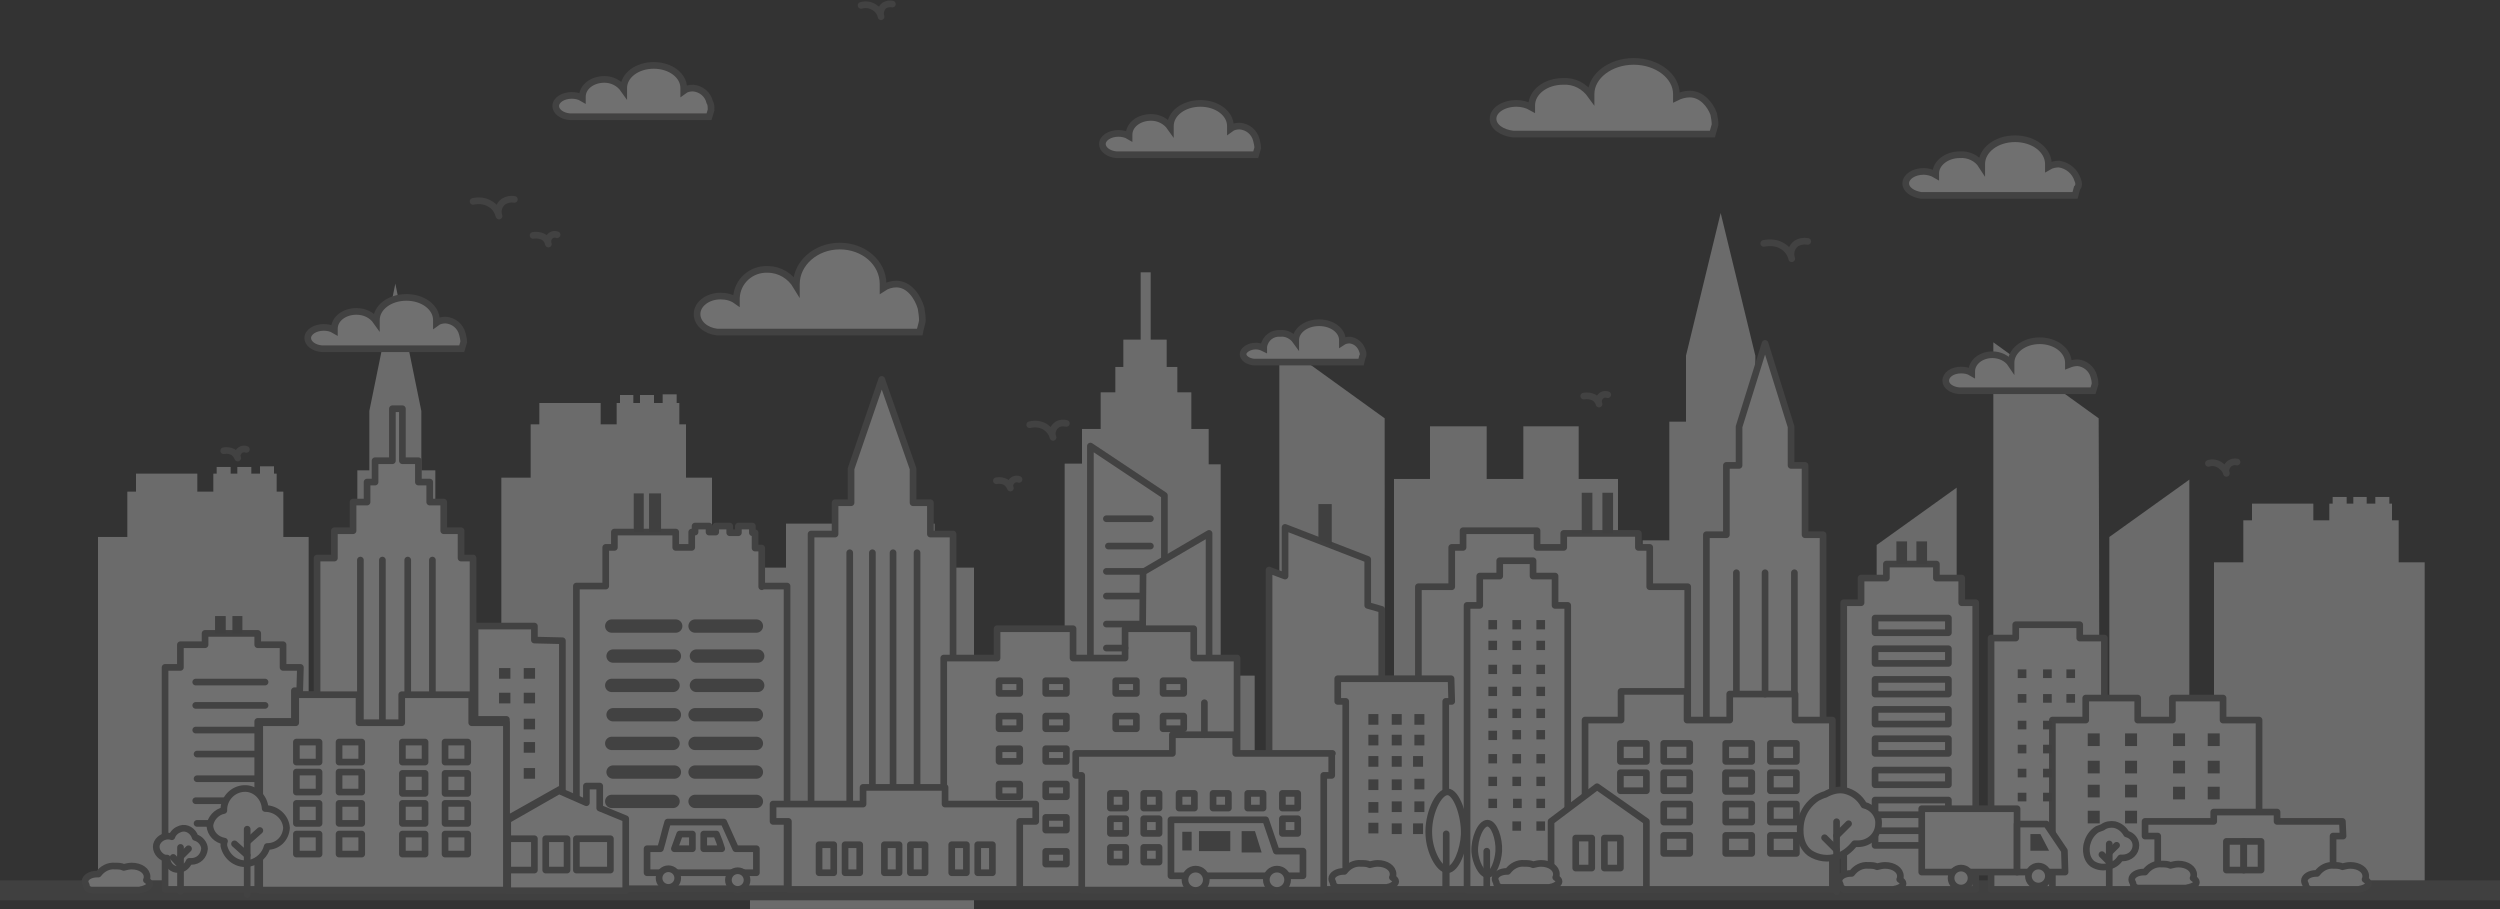 <?xml version="1.0" encoding="utf-8"?>
<!-- Generator: Adobe Illustrator 19.0.0, SVG Export Plug-In . SVG Version: 6.00 Build 0)  -->
<svg version="1.1" id="Layer_1" xmlns="http://www.w3.org/2000/svg" xmlns:xlink="http://www.w3.org/1999/xlink" x="0px" y="0px"
	 viewBox="-118 328.6 375 136.4" style="enable-background:new -118 328.6 375 136.4;" xml:space="preserve">
<rect x="-118" y="328.6" width="375" height="136.4" fill="#333333" stroke="none"/>
<style type="text/css">
	.st0{opacity:0.3;}
	.st1{fill:none;}
	.st2{fill:#EEEEEE;}
	.st3{fill:none;stroke:#5D5D5D;stroke-width:3;stroke-miterlimit:10;}
	.st4{fill:#FFFFFF;stroke:#666464;stroke-linecap:round;stroke-linejoin:round;}
	.st5{fill:#FFFFFF;stroke:#666464;stroke-miterlimit:10;}
	.st6{fill:none;stroke:#666464;stroke-linecap:round;stroke-linejoin:round;}
	.st7{fill:#5D5D5D;}
	.st8{fill:#FCFCFC;stroke:#666464;stroke-linecap:round;stroke-linejoin:round;}
	.st9{fill:none;stroke:#666464;stroke-width:2;stroke-linecap:round;stroke-linejoin:round;}
</style>
<g transform="translate(-4.361 -34.079)" class="st0">
	<g transform="translate(4.361 66.025)">
		<path class="st1" d="M89.8,426.4L73.9,427v-81l15.9,18.7V426.4z"/>
		<path class="st2" d="M196.9,429.9l-15.9,0.5V348l15.8,11.4C196.9,383,196.9,406.5,196.9,429.9z"/>
		<path class="st2" d="M89.8,429.9l-15.9,0.5V348l15.8,11.4C89.7,383,89.7,406.5,89.8,429.9z"/>
		<path class="st2" d="M65.1,398v-31.7h-1.8V361h-2.6v-5.5h-2.1v-3.8H57v-4.1h-2.4v-10.1h-1.5v10.1h-2.6v4.1h-1.2v3.8h-2.2v5.5h-2.8
			v5.2h-2.6v26.3h-3.1v5.4h-5.4v32.2h37V398H65.1z"/>
		<path class="st2" d="M-52.7,383.1v-15.9h-2.1v-8.9l-3.9-19.1l-3.9,19.1v8.9h-1.8v15.9h-3v47h17.5v-47H-52.7z"/>
		<path class="st2" d="M-15.1,368.3v-8h-1v-3.2h-0.4v-1.3h-2.1v1.3h-1.3v-1.2H-22v1.2h-1v-1.2H-25v1.2h-0.5v3.2h-2.4v-3.2h-9.2v3.2
			h-1.3v8h-4.4v61.8h31.6v-61.8H-15.1z"/>
		<path class="st2" d="M241.8,381v-6.3h-1v-2.5h-0.4v-1h-2.1v1H237v-1H235v1h-1v-1h-2.1v1h-0.5v2.5H229v-2.5h-9.2v2.5h-1.3v6.3h-4.4
			v49.2h31.6V381H241.8z"/>
		<path class="st2" d="M-75.5,377.2v-6.8h-1v-2.7h-0.4v-1.1h-2.1v1.1h-1.3v-1h-2.1v1h-1v-1h-2.1v1h-0.5v2.7h-2.4v-2.7h-9.2v2.7h-1.3
			v6.8h-4.4v52.9h31.6v-52.9H-75.5z"/>
		<path class="st2" d="M198.4,430l12,0.4v-61.8l-12,8.6C198.4,394.8,198.4,412.4,198.4,430z"/>
		<path class="st2" d="M163.5,431.2l12,0.4v-61.8l-12,8.6C163.5,396,163.5,413.6,163.5,431.2z"/>
		<path class="st2" d="M148,377.7V360h-2.7V350l-5.2-21.4l-5.2,21.4v9.9h-2.5v17.8h-4v52.5h23.3v-52.5H148z"/>
		<path class="st2" d="M118.8,368.5v-7.9h-8.3v7.9H105v-7.9h-8.5v7.9h-5.4v61.6h33.6v-61.6L118.8,368.5z"/>
		<path class="st2" d="M22.2,381.8v-6.6H14v6.6H8.4v-6.6h-8.5v6.6h-5.4v51.2h33.6v-51.2H22.2z"/>
		<line class="st3" x1="-118" y1="430.2" x2="257" y2="430.2"/>
	</g>
	<g transform="translate(17.32 34.589)">
		<path class="st4" d="M-108.5,460.7c0-0.2-0.2-0.4-0.5-0.6c0.1-0.2,0.1-0.3,0.1-0.5c0-0.9-1-1.6-2.3-1.6c-0.4,0-0.8,0.1-1.2,0.2
			c-0.4-0.2-0.8-0.2-1.3-0.2c-1-0.1-1.9,0.4-2.5,1.2c-0.1,0-0.1,0-0.2,0c-1,0-1.8,0.5-1.8,1.1c0,0.2,0.1,0.4,0.2,0.6l0,0
			c0,0.4,0.4,0.7,0.8,0.7h7.1c0.2,0,0.3-0.1,0.5-0.1C-108.9,461.3-108.5,461-108.5,460.7z"/>
		<path class="st4" d="M116.5,416.1v-5.9h-1.7v-2.1h-11.2v2.1h-4v-2.5H88.5v2.5h-1.7v5.9h-5v45.4h40.4v-45.4H116.5z"/>
		<path class="st5" d="M-24.5,343.4c-0.3-1.2-1.3-2-2.5-2.1c-0.5,0-1,0.1-1.4,0.4c0-0.1,0-0.2,0-0.4c0-1.9-2-3.4-4.5-3.4
			s-4.5,1.5-4.5,3.4c0,0.1,0,0.1,0,0.2c-0.7-1-1.8-1.5-2.9-1.5c-1.8,0-3.3,1.1-3.3,2.6c0,0.1,0,0.1,0,0.2c-0.5-0.3-1.1-0.4-1.6-0.4
			c-1.3,0-2.4,0.7-2.4,1.6c0,0.8,0.9,1.5,2.1,1.6v0h20.9l0.3-1C-24.3,344.1-24.3,343.7-24.5,343.4z"/>
		<path class="st5" d="M57.5,349.1c-0.3-1.2-1.3-2-2.5-2.1c-0.5,0-1,0.1-1.4,0.4c0-0.1,0-0.2,0-0.4c0-1.9-2-3.4-4.5-3.4
			s-4.5,1.5-4.5,3.4c0,0.1,0,0.1,0,0.2c-0.7-1-1.8-1.5-2.9-1.5c-1.8,0-3.3,1.1-3.3,2.6c0,0.1,0,0.1,0,0.2c-0.5-0.3-1.1-0.4-1.6-0.4
			c-1.3,0-2.4,0.7-2.4,1.6c0,0.8,0.9,1.5,2.1,1.6v0h20.9l0.3-1C57.7,349.9,57.6,349.5,57.5,349.1z"/>
		<path class="st5" d="M7.2,374.3c-0.5-1.7-1.8-3.6-3.7-3.6c-0.7,0-1.4,0.2-2,0.6c0-0.2,0-0.4,0-0.6c0-3.2-2.9-5.7-6.5-5.7
			s-6.5,2.6-6.5,5.7c0,0.1,0,0.2,0,0.3c-0.9-1.5-2.5-2.5-4.3-2.5c-2.5-0.1-4.6,1.8-4.7,4.3c0,0.1,0,0.2,0,0.4
			c-0.7-0.5-1.5-0.7-2.4-0.7c-1.9,0-3.5,1.2-3.5,2.7c0,1.4,1.3,2.5,3,2.7v0H7c0.1-0.6,0.3-1.1,0.4-1.7
			C7.4,375.6,7.3,374.9,7.2,374.3z"/>
		<path class="st5" d="M73.4,380.7c-0.3-0.9-1-1.5-1.9-1.6c-0.4,0-0.8,0.1-1.1,0.3c0-0.1,0-0.2,0-0.3c0-1.4-1.5-2.6-3.5-2.6
			s-3.5,1.2-3.5,2.6c0,0,0,0.1,0,0.1c-0.5-0.7-1.4-1.2-2.3-1.1c-1.2-0.1-2.3,0.7-2.5,2c0,0.1,0,0.1,0,0.2c-0.4-0.2-0.8-0.3-1.2-0.3
			c-1,0-1.9,0.6-1.9,1.2c0,0.6,0.7,1.1,1.6,1.2v0h16.1l0.2-0.8C73.6,381.3,73.5,381,73.4,380.7z"/>
		<path class="st5" d="M126.1,345.2c-0.5-1.4-1.8-3-3.6-3c-0.7,0-1.4,0.2-2,0.5c0-0.2,0-0.3,0-0.5c0-2.7-2.9-4.9-6.4-4.9
			s-6.4,2.2-6.4,4.9c0,0.1,0,0.2,0,0.2c-1-1.4-2.5-2.2-4.2-2.1c-2.6,0-4.7,1.6-4.7,3.6c0,0.1,0,0.2,0,0.3c-0.7-0.4-1.5-0.6-2.3-0.6
			c-1.9,0-3.5,1-3.5,2.3c0,1.2,1.3,2.1,3,2.3v0h29.9l0.4-1.4C126.3,346.3,126.2,345.7,126.1,345.2z"/>
		<path class="st5" d="M180.7,355.1c-0.4-1.3-1.5-2.2-2.8-2.4c-0.5,0-1.1,0.1-1.6,0.4c0-0.1,0-0.3,0-0.4c0-2.1-2.2-3.8-5-3.8
			s-5,1.7-5,3.8c0,0.1,0,0.1,0,0.2c-0.7-1.1-2-1.7-3.3-1.6c-2,0-3.6,1.3-3.6,2.8c0,0.1,0,0.2,0,0.2c-0.5-0.3-1.2-0.5-1.8-0.5
			c-1.5,0-2.7,0.8-2.7,1.8c0,0.9,1,1.6,2.3,1.8v0h23.1l0.3-1.1C180.9,356,180.9,355.5,180.7,355.1z"/>
		<path class="st5" d="M183.1,384.5c-0.3-1.1-1.3-1.9-2.4-2c-0.5,0-0.9,0.1-1.4,0.3c0-0.1,0-0.2,0-0.3c0-1.8-1.9-3.3-4.3-3.3
			s-4.3,1.5-4.3,3.3c0,0.1,0,0.1,0,0.2c-0.6-0.9-1.7-1.4-2.8-1.4c-1.7,0-3.1,1.1-3.1,2.5c0,0.1,0,0.1,0,0.2c-0.5-0.3-1-0.4-1.6-0.4
			c-1.3,0-2.3,0.7-2.3,1.6c0,0.8,0.9,1.4,2,1.5v0H183l0.3-1C183.3,385.2,183.2,384.8,183.1,384.5z"/>
		<path class="st5" d="M-61.6,378.2c-0.3-1.2-1.3-2-2.5-2.1c-0.5,0-1,0.1-1.4,0.4c0-0.1,0-0.2,0-0.4c0-1.9-2-3.4-4.5-3.4
			s-4.5,1.5-4.5,3.4c0,0.1,0,0.1,0,0.2c-0.7-1-1.8-1.5-3-1.5c-1.8,0-3.3,1.1-3.3,2.6c0,0.1,0,0.1,0,0.2c-0.5-0.3-1.1-0.4-1.6-0.4
			c-1.3,0-2.4,0.7-2.4,1.6c0,0.8,0.9,1.5,2.1,1.6v0h21l0.3-1C-61.4,379-61.5,378.6-61.6,378.2z"/>
		<path class="st6" d="M-1.8,328.9c0.7-0.2,1.4-0.1,2,0.3c0.5,0.3,0.9,0.8,1,1.4c-0.2-0.6,0-1.3,0.5-1.7c0.4-0.2,0.8-0.3,1.2-0.2"/>
		<path class="st6" d="M-60,358.3c0.9-0.2,1.8-0.1,2.6,0.4c0.7,0.4,1.1,1.1,1.3,1.8c-0.3-0.8,0-1.7,0.7-2.2c0.5-0.3,1.1-0.4,1.6-0.3
			"/>
		<path class="st6" d="M-51,363.4c0.5-0.1,1.1,0,1.5,0.2c0.4,0.2,0.7,0.6,0.8,1.1c-0.2-0.5,0-1,0.4-1.3c0.3-0.2,0.6-0.2,0.9-0.1"/>
		<path class="st6" d="M133.6,364.6c1-0.2,2-0.1,2.8,0.4c0.7,0.4,1.2,1.1,1.4,1.9c-0.3-0.9,0-1.8,0.7-2.3c0.5-0.3,1.1-0.4,1.7-0.3"
			/>
		<path class="st6" d="M200.3,397.6c0.6-0.2,1.2-0.1,1.8,0.3c0.4,0.3,0.8,0.7,0.9,1.2c-0.2-0.5,0-1.1,0.5-1.5
			c0.3-0.2,0.7-0.3,1.1-0.2"/>
		<path class="st6" d="M106.6,387.5c0.5-0.1,1.1,0,1.5,0.2c0.4,0.2,0.7,0.6,0.8,1c-0.2-0.5,0-1,0.4-1.3c0.3-0.2,0.6-0.2,0.9-0.1"/>
		<path class="st6" d="M23.5,391.8c0.8-0.2,1.6-0.1,2.3,0.3c0.6,0.4,1,0.9,1.2,1.6c-0.3-0.7,0-1.5,0.6-1.9c0.4-0.3,0.9-0.3,1.4-0.2"
			/>
		<path class="st6" d="M18.5,400.2c0.5-0.1,1,0,1.4,0.2c0.3,0.2,0.6,0.6,0.7,0.9c-0.2-0.4,0-0.9,0.4-1.2c0.3-0.2,0.6-0.2,0.9-0.1"/>
		<path class="st6" d="M-97.4,395.7c0.5-0.1,1,0,1.4,0.2c0.3,0.2,0.6,0.6,0.7,0.9c-0.2-0.4,0-0.9,0.4-1.2c0.3-0.2,0.6-0.2,0.9-0.1"
			/>
		<path class="st4" d="M-60,436.5v-24.7h-1.8v-4.1h-2.6v-4.3h-2.1v-3h-1.7v-3.2h-2.4v-7.8h-1.5v7.8h-2.6v3.2h-1.2v3H-78v4.3h-2.8
			v4.1h-2.6v20.5h-3.1v4.2H-92v25.1h37v-25.1H-60z"/>
		<path class="st4" d="M-50.8,424.1V422h-8.9V436l4.7,0c0,5,0,10,0,15l8-4.5l0.4,0.3c0-7.5,0-15.1,0-22.6L-50.8,424.1z"/>
		<path class="st4" d="M-85.9,428.2h-2.6v-3.4h-3.8v-1.7h-7.9v1.7h-3.7v3.4h-2.3v33.3h13.9c0-8.4,0-16.8,0-25.2h5.5v-4.6h0.8
			L-85.9,428.2z"/>
		<rect x="-98.7" y="420.5" class="st7" width="1.6" height="2.6"/>
		<rect x="-96.1" y="420.5" class="st7" width="1.5" height="2.6"/>
		<path class="st4" d="M-16.7,416.1v-5.8h-1v-2.3h-0.4v-1h-2.1v1h-1.3V407h-2.1v0.9h-1V407h-2.1v0.9h-0.5v2.3h-2.4v-2.3h-9.2v2.3
			h-1.3v5.8h-4.4v45.4h31.6v-45.4H-16.7z"/>
		<path class="st4" d="M-41,449.3v-3.3h-2v2.5l-4.1-1.8l-7.7,4.4v10.6h17.7v-10.8L-41,449.3z"/>
		<rect x="-35.9" y="402.1" class="st7" width="1.5" height="5.8"/>
		<rect x="-33.6" y="402.1" class="st7" width="1.8" height="5.8"/>
		<path class="st4" d="M8.6,408.2v-4.7H6v-5.1L1.3,385l-4.6,13.4v5.1h-2.4v4.7h-3.6v41.3H12v-41.3H8.6z"/>
		<path class="st8" d="M43.7,426.9l-11.1,0.2V395l11.1,7.4V426.9z"/>
		<path class="st8" d="M40.4,427h10v-18.9l-9.9,5.8L40.4,427z"/>
		<path class="st8" d="M74.2,418.9V412l-12.4-4.8v7.3l-2.4-0.9v47.9h16.9v-42L74.2,418.9z"/>
		<path class="st8" d="M86.7,429.9H69.7v3.4h1.2v28.2h15v-28.2h0.9L86.7,429.9z"/>
		<path class="st6" d="M102.3,418.9v-4.4h-3.3v-2.3h-5v2.3H91v4.4h-1.9v42.7h15.1v-42.7H102.3z"/>
		<path class="st4" d="M139.8,408.3v-10.4h-2.1v-5.8l-3.9-12.5l-3.9,12.5v5.8H128v10.4h-3v30.6h17.5v-30.6H139.8z"/>
		<path class="st4" d="M48.1,426.8v-4.4H37.8v4.4H30v-4.4H18.6v4.4h-8v34.7h44v-34.7H48.1z"/>
		<path class="st4" d="M163.3,418.5v-3.7h-3.8v-2.1h-7.5v2.1h-3.8v3.7h-2.6v43h19.8v-43H163.3z"/>
		<path class="st4" d="M24.3,448.7H10.8v-2.5H-1.5v2.5H-15v2.6h2.3v10.2H22v-10.2h2.4V448.7z"/>
		<path class="st4" d="M68.9,441.1H54.4v-2.8h-9.5v2.8H30.4v3.3h0.9v17.2h36.3v-17.2h1.2V441.1z"/>
		<path class="st4" d="M138.3,436.1v-3.9h-9.8v3.9h-6.4v-4.3h-9.9v4.3h-5.4v25.4h37.1v-25.4H138.3z"/>
		<path class="st4" d="M181,423.8v-2h-9.6v2h-3.7v37.7h17v-37.7H181z"/>
		<path class="st4" d="M202.5,436.1v-3.3h-7.6v3.3h-5.2v-3.3h-7.8v3.3h-5v25.4h31v-25.4H202.5z"/>
		<path class="st4" d="M220.4,451.3h-9.8v-1.4h-9.5v1.4h-10.3v2.2h1.9v8H219v-8h1.5L220.4,451.3z"/>
		<path class="st4" d="M116,451.3l-7.4-5.2l-6.9,5.2v10.2H116L116,451.3z"/>
		<line class="st6" x1="-101.6" y1="430.4" x2="-91.2" y2="430.4"/>
		<line class="st6" x1="-101.6" y1="433.9" x2="-91.2" y2="433.9"/>
		<line class="st6" x1="-101.6" y1="437.6" x2="-92.5" y2="437.6"/>
		<line class="st6" x1="-101.4" y1="441.2" x2="-92.3" y2="441.2"/>
		<line class="st6" x1="-101.4" y1="444.9" x2="-92.3" y2="444.9"/>
		<g transform="translate(10.519 123.702)">
			<path class="st4" d="M-112.2,330c-0.3-1-1.3-1.6-2.2-1.3c-0.6,0.2-1.1,0.6-1.3,1.2c-0.8-0.3-1.8,0.1-2.2,0.9s0.1,1.8,0.9,2.2
				c0.2,0.1,0.4,0.1,0.6,0.1h0c0,0,0,0,0,0.1c0,0.9,0.8,1.7,1.7,1.6c0.7,0,1.3-0.5,1.6-1.2c0.1,0,0.2,0,0.3,0c1.1,0,1.9-0.8,2-1.9
				C-110.8,331-111.4,330.2-112.2,330z"/>
			<line class="st6" x1="-114.4" y1="331.5" x2="-114.4" y2="338.1"/>
			<line class="st6" x1="-114.4" y1="332.9" x2="-113.2" y2="331.7"/>
			<line class="st6" x1="-114.4" y1="334.2" x2="-115.5" y2="333"/>
		</g>
		<line class="st6" x1="-101.6" y1="448.2" x2="-97.2" y2="448.2"/>
		<line class="st6" x1="-101.4" y1="451.6" x2="-99.6" y2="451.6"/>
		<path class="st4" d="M-60.2,436.5v-4.2h-10.5v4.2h-6.4v-4.2h-9.5v4.2H-92v25.1h37v-25.1L-60.2,436.5z"/>
		<g transform="translate(18.618 117.767)">
			<path class="st4" d="M-106.6,334.5c-0.1-1.6-1.5-2.9-3.2-2.9c0,0,0,0,0,0c-0.1-1.7-1.5-3.1-3.2-3c-1.6,0.1-2.9,1.4-3,3
				c0,0.1,0,0.2,0,0.3c-1.1,0.2-2,1.2-2.1,2.3c0.1,1.2,1,2.1,2.2,2.3c-0.1,0.2-0.1,0.5-0.1,0.7c0.4,1.8,2.1,3,3.9,2.6
				c1.3-0.3,2.3-1.3,2.6-2.5C-107.9,337.3-106.7,336.1-106.6,334.5z"/>
			<line class="st6" x1="-112.5" y1="334.7" x2="-112.5" y2="344.5"/>
			<line class="st6" x1="-112.5" y1="336.6" x2="-110.6" y2="334.9"/>
			<line class="st6" x1="-112.5" y1="338.6" x2="-114.4" y2="336.9"/>
		</g>
		<rect x="-86.5" y="439.4" class="st4" width="3.4" height="3"/>
		<rect x="-80.1" y="439.4" class="st4" width="3.4" height="3"/>
		<rect x="-80.1" y="443.9" class="st4" width="3.4" height="3"/>
		<rect x="-86.5" y="443.9" class="st4" width="3.4" height="3"/>
		<rect x="-86.5" y="448.6" class="st4" width="3.4" height="3"/>
		<rect x="-80.1" y="448.6" class="st4" width="3.4" height="3"/>
		<rect x="-80.1" y="453.2" class="st4" width="3.4" height="3"/>
		<rect x="-86.5" y="453.2" class="st4" width="3.4" height="3"/>
		<rect x="-70.6" y="439.4" class="st4" width="3.4" height="3"/>
		<rect x="-64.2" y="439.4" class="st4" width="3.4" height="3"/>
		<rect x="-70.6" y="444.1" class="st4" width="3.4" height="3"/>
		<rect x="-64.2" y="444.1" class="st4" width="3.4" height="3"/>
		<rect x="-64.2" y="448.6" class="st4" width="3.4" height="3"/>
		<rect x="-70.6" y="448.6" class="st4" width="3.4" height="3"/>
		<rect x="-70.6" y="453.2" class="st4" width="3.4" height="3"/>
		<rect x="-64.2" y="453.2" class="st4" width="3.4" height="3"/>
		<line class="st6" x1="-76.9" y1="436.2" x2="-76.9" y2="412.1"/>
		<line class="st6" x1="-73.6" y1="436.1" x2="-73.6" y2="412.1"/>
		<line class="st6" x1="-69.8" y1="432" x2="-69.8" y2="412.1"/>
		<line class="st6" x1="-66.1" y1="432" x2="-66.1" y2="412.1"/>
		<rect x="-56.1" y="428.3" class="st7" width="1.7" height="1.6"/>
		<rect x="-52.4" y="428.3" class="st7" width="1.7" height="1.6"/>
		<rect x="-56.1" y="432" class="st7" width="1.7" height="1.6"/>
		<rect x="-52.4" y="432" class="st7" width="1.7" height="1.6"/>
		<rect x="-52.4" y="435.9" class="st7" width="1.7" height="1.6"/>
		<rect x="-52.4" y="439.4" class="st7" width="1.7" height="1.6"/>
		<rect x="-52.4" y="443.3" class="st7" width="1.7" height="1.6"/>
		<rect x="-54.8" y="453.9" class="st4" width="4" height="4.7"/>
		<rect x="-49.1" y="453.9" class="st4" width="3.2" height="4.7"/>
		<rect x="-44.5" y="453.9" class="st4" width="5.1" height="4.7"/>
		<line class="st9" x1="-39.2" y1="422" x2="-29.6" y2="422"/>
		<line class="st9" x1="-26.7" y1="422" x2="-17.5" y2="422"/>
		<line class="st9" x1="-39" y1="426.5" x2="-29.8" y2="426.5"/>
		<line class="st9" x1="-26.5" y1="426.5" x2="-17.3" y2="426.5"/>
		<line class="st9" x1="-26.5" y1="430.9" x2="-17.3" y2="430.9"/>
		<line class="st9" x1="-39.2" y1="430.9" x2="-30" y2="430.9"/>
		<line class="st9" x1="-39" y1="435.3" x2="-29.8" y2="435.3"/>
		<line class="st9" x1="-26.7" y1="435.3" x2="-17.5" y2="435.3"/>
		<line class="st9" x1="-39.2" y1="439.6" x2="-30" y2="439.6"/>
		<line class="st9" x1="-26.7" y1="439.6" x2="-17.5" y2="439.6"/>
		<line class="st9" x1="-39" y1="443.9" x2="-29.8" y2="443.9"/>
		<line class="st9" x1="-26.7" y1="443.9" x2="-17.5" y2="443.9"/>
		<line class="st9" x1="-39.2" y1="448.3" x2="-30" y2="448.3"/>
		<line class="st9" x1="-26.7" y1="448.3" x2="-17.5" y2="448.3"/>
		<path class="st4" d="M-20.6,455.4l-1.8-4h-8.4c-0.4,1.3-0.7,2.7-1.1,4h-2v3.6h16.4v-3.6H-20.6z"/>
		<circle class="st4" cx="-30.7" cy="459.8" r="1.4"/>
		<circle class="st4" cx="-20.3" cy="460.1" r="1.4"/>
		<path class="st4" d="M-29.8,455.4h2.7v-2.2l-1.9,0L-29.8,455.4z"/>
		<path class="st4" d="M-22.7,455.4h-2.7v-2.2l1.9,0C-23.2,453.9-22.9,454.7-22.7,455.4z"/>
		<line class="st6" x1="-3.5" y1="411" x2="-3.5" y2="448.3"/>
		<line class="st6" x1="-0.1" y1="411" x2="-0.1" y2="445.9"/>
		<line class="st6" x1="3" y1="411" x2="3" y2="445.9"/>
		<line class="st6" x1="6.6" y1="411" x2="6.6" y2="445.9"/>
		<rect x="-8.1" y="454.8" class="st6" width="2.2" height="4.2"/>
		<rect x="-4.2" y="454.8" class="st6" width="2.2" height="4.2"/>
		<rect x="1.7" y="454.8" class="st6" width="2.2" height="4.2"/>
		<rect x="5.6" y="454.8" class="st6" width="2.2" height="4.2"/>
		<rect x="11.8" y="454.8" class="st6" width="2.2" height="4.2"/>
		<rect x="15.7" y="454.8" class="st6" width="2.2" height="4.2"/>
		<rect x="25.9" y="455.8" class="st6" width="3.1" height="1.9"/>
		<rect x="25.9" y="450.7" class="st6" width="3.1" height="1.9"/>
		<rect x="25.9" y="445.7" class="st6" width="3.1" height="1.9"/>
		<rect x="18.9" y="445.7" class="st6" width="3.1" height="1.9"/>
		<rect x="18.9" y="440.4" class="st6" width="3.1" height="1.9"/>
		<rect x="25.9" y="440.4" class="st6" width="3.1" height="1.9"/>
		<rect x="25.9" y="435.5" class="st6" width="3.1" height="1.9"/>
		<rect x="18.9" y="435.5" class="st6" width="3.1" height="1.9"/>
		<rect x="18.9" y="430.2" class="st6" width="3.1" height="1.9"/>
		<rect x="25.9" y="430.2" class="st6" width="3.1" height="1.9"/>
		<rect x="36.4" y="430.2" class="st6" width="3.1" height="1.9"/>
		<rect x="36.4" y="435.5" class="st6" width="3.1" height="1.9"/>
		<rect x="43.5" y="435.5" class="st6" width="3.1" height="1.9"/>
		<rect x="43.5" y="430.2" class="st6" width="3.1" height="1.9"/>
		<line class="st6" x1="49.7" y1="433.5" x2="49.7" y2="438.3"/>
		<rect x="35.6" y="447.1" class="st6" width="2.3" height="2.2"/>
		<rect x="40.6" y="447.1" class="st6" width="2.3" height="2.2"/>
		<rect x="45.9" y="447.1" class="st6" width="2.3" height="2.2"/>
		<rect x="51" y="447.1" class="st6" width="2.3" height="2.2"/>
		<rect x="56.2" y="447.1" class="st6" width="2.3" height="2.2"/>
		<rect x="61.4" y="447.1" class="st6" width="2.3" height="2.2"/>
		<rect x="61.4" y="450.9" class="st6" width="2.3" height="2.2"/>
		<rect x="40.6" y="450.9" class="st6" width="2.3" height="2.2"/>
		<rect x="35.6" y="450.9" class="st6" width="2.3" height="2.2"/>
		<rect x="35.6" y="455.2" class="st6" width="2.3" height="2.2"/>
		<rect x="40.6" y="455.2" class="st6" width="2.3" height="2.2"/>
		<g transform="translate(162.686 122.357)">
			<path class="st4" d="M-98.2,333.4h-4l-1.6-4.7H-118v8.4l17.1,0l0,0h2.7V333.4z"/>
			<ellipse class="st4" cx="-114.3" cy="337.7" rx="1.6" ry="1.6"/>
			<ellipse class="st4" cx="-102.1" cy="337.7" rx="1.6" ry="1.6"/>
			<rect x="-113.8" y="330.4" class="st7" width="4.7" height="3"/>
			<path class="st7" d="M-104.4,333.6h-3v-3.2l2,0L-104.4,333.6z"/>
			<rect x="-116.3" y="330.5" class="st7" width="1.4" height="2.8"/>
		</g>
		<path class="st4" d="M78.4,460.3c0-0.2-0.2-0.4-0.5-0.6c0.1-0.2,0.1-0.3,0.1-0.5c0-0.9-1-1.6-2.3-1.6c-0.4,0-0.8,0.1-1.2,0.2
			c-0.4-0.2-0.8-0.2-1.3-0.2c-1-0.1-1.9,0.4-2.5,1.2c0,0-0.1,0-0.1,0c-1,0-1.8,0.5-1.8,1.1c0,0.2,0.1,0.4,0.2,0.6l0,0
			c0,0.4,0.4,0.7,0.8,0.7H77c0.2,0,0.3-0.1,0.5-0.1C78,460.9,78.4,460.6,78.4,460.3z"/>
		<path class="st4" d="M102.9,460.3c0-0.2-0.2-0.4-0.5-0.6c0.1-0.2,0.1-0.3,0.1-0.5c0-0.9-1-1.6-2.3-1.6c-0.4,0-0.8,0.1-1.2,0.2
			c-0.4-0.2-0.8-0.2-1.3-0.2c-1-0.1-1.9,0.4-2.5,1.2c-0.1,0-0.1,0-0.1,0c-1,0-1.8,0.5-1.8,1.1c0,0.2,0.1,0.4,0.2,0.6l0,0
			c0,0.4,0.4,0.7,0.8,0.7h7.1c0.2,0,0.3-0.1,0.5-0.1C102.5,460.9,102.9,460.6,102.9,460.3z"/>
		<g transform="translate(201.273 118.167)">
			<path class="st4" d="M-112.6,335.1c-0.1,2.3-1.2,5.2-2.5,5.3c-1.3,0-2.7-2.8-2.8-5.2c-0.2-3.1,1.4-6.5,2.8-6.5
				C-113.8,328.7-112.5,332.2-112.6,335.1z"/>
			<line class="st6" x1="-115.3" y1="335" x2="-115.3" y2="343.4"/>
		</g>
		<g transform="translate(208.255 122.869)">
			<path class="st4" d="M-114.4,332.9c-0.1,1.5-0.8,3.5-1.7,3.5s-1.8-1.9-1.9-3.4c-0.1-2,0.9-4.3,1.9-4.3S-114.3,331-114.4,332.9z"
				/>
			<line class="st6" x1="-116.2" y1="332.9" x2="-116.2" y2="338.4"/>
		</g>
		<rect x="74.3" y="435.2" class="st7" width="1.5" height="1.6"/>
		<rect x="74.3" y="438.3" class="st7" width="1.5" height="1.6"/>
		<rect x="74.3" y="441.5" class="st7" width="1.5" height="1.6"/>
		<rect x="74.3" y="445" class="st7" width="1.5" height="1.6"/>
		<rect x="74.3" y="448.4" class="st7" width="1.5" height="1.6"/>
		<rect x="74.3" y="451.5" class="st7" width="1.5" height="1.6"/>
		<rect x="77.8" y="451.6" class="st7" width="1.5" height="1.6"/>
		<rect x="81" y="451.6" class="st7" width="1.5" height="1.6"/>
		<rect x="77.8" y="448.3" class="st7" width="1.5" height="1.6"/>
		<rect x="81.2" y="448.3" class="st7" width="1.5" height="1.6"/>
		<rect x="77.8" y="445" class="st7" width="1.5" height="1.6"/>
		<rect x="81.2" y="444.9" class="st7" width="1.5" height="1.6"/>
		<rect x="77.8" y="441.5" class="st7" width="1.5" height="1.6"/>
		<rect x="81" y="441.5" class="st7" width="1.5" height="1.6"/>
		<rect x="77.8" y="438.3" class="st7" width="1.5" height="1.6"/>
		<rect x="81.2" y="438.3" class="st7" width="1.5" height="1.6"/>
		<rect x="77.8" y="435.2" class="st7" width="1.5" height="1.6"/>
		<rect x="81.2" y="435.2" class="st7" width="1.5" height="1.6"/>
		<line class="st6" x1="35" y1="405.9" x2="41.6" y2="405.9"/>
		<line class="st6" x1="35.3" y1="410" x2="41.6" y2="410"/>
		<line class="st6" x1="35" y1="413.8" x2="40.5" y2="413.8"/>
		<line class="st6" x1="35" y1="417.5" x2="40.4" y2="417.5"/>
		<line class="st6" x1="35" y1="421.7" x2="40.4" y2="421.7"/>
		<line class="st6" x1="35" y1="425.3" x2="37.8" y2="425.3"/>
		<rect x="92.3" y="421.1" class="st7" width="1.3" height="1.4"/>
		<rect x="92.3" y="424.2" class="st7" width="1.3" height="1.4"/>
		<rect x="92.3" y="427.8" class="st7" width="1.3" height="1.4"/>
		<rect x="92.3" y="431.1" class="st7" width="1.3" height="1.4"/>
		<rect x="92.3" y="434.4" class="st7" width="1.3" height="1.4"/>
		<rect x="92.3" y="437.7" class="st7" width="1.3" height="1.4"/>
		<rect x="92.3" y="441.2" class="st7" width="1.3" height="1.4"/>
		<rect x="92.3" y="444.6" class="st7" width="1.3" height="1.4"/>
		<rect x="92.3" y="447.9" class="st7" width="1.3" height="1.4"/>
		<rect x="96" y="447.9" class="st7" width="1.3" height="1.4"/>
		<rect x="95.9" y="451.3" class="st7" width="1.3" height="1.4"/>
		<rect x="99.5" y="451.3" class="st7" width="1.3" height="1.4"/>
		<rect x="99.5" y="447.9" class="st7" width="1.3" height="1.4"/>
		<rect x="95.9" y="444.6" class="st7" width="1.3" height="1.4"/>
		<rect x="99.5" y="444.6" class="st7" width="1.3" height="1.4"/>
		<rect x="95.9" y="441.2" class="st7" width="1.3" height="1.4"/>
		<rect x="99.5" y="441.2" class="st7" width="1.3" height="1.4"/>
		<rect x="95.9" y="437.6" class="st7" width="1.3" height="1.4"/>
		<rect x="99.5" y="437.6" class="st7" width="1.3" height="1.4"/>
		<rect x="95.9" y="434.4" class="st7" width="1.3" height="1.4"/>
		<rect x="99.5" y="434.4" class="st7" width="1.3" height="1.4"/>
		<rect x="95.9" y="431.1" class="st7" width="1.3" height="1.4"/>
		<rect x="99.5" y="431.1" class="st7" width="1.3" height="1.4"/>
		<rect x="95.9" y="427.8" class="st7" width="1.3" height="1.4"/>
		<rect x="99.5" y="427.8" class="st7" width="1.3" height="1.4"/>
		<rect x="95.9" y="424.2" class="st7" width="1.3" height="1.4"/>
		<rect x="99.5" y="424.2" class="st7" width="1.3" height="1.4"/>
		<rect x="95.9" y="421.1" class="st7" width="1.3" height="1.4"/>
		<rect x="99.5" y="421.1" class="st7" width="1.3" height="1.4"/>
		<rect x="105.4" y="453.8" class="st6" width="2.4" height="4.5"/>
		<rect x="109.7" y="453.8" class="st6" width="2.4" height="4.5"/>
		<rect x="112.1" y="439.6" class="st6" width="3.9" height="2.7"/>
		<rect x="118.6" y="439.6" class="st6" width="3.9" height="2.7"/>
		<rect x="127.9" y="439.6" class="st6" width="3.9" height="2.7"/>
		<rect x="127.9" y="444.1" class="st6" width="3.9" height="2.7"/>
		<rect x="127.9" y="444" class="st6" width="3.9" height="2.7"/>
		<rect x="127.9" y="448.7" class="st6" width="3.9" height="2.7"/>
		<rect x="127.9" y="453.4" class="st6" width="3.9" height="2.7"/>
		<rect x="134.6" y="453.4" class="st6" width="3.9" height="2.7"/>
		<rect x="134.6" y="448.7" class="st6" width="3.9" height="2.7"/>
		<rect x="134.6" y="444" class="st6" width="3.9" height="2.7"/>
		<rect x="134.6" y="439.6" class="st6" width="3.9" height="2.7"/>
		<rect x="118.6" y="444" class="st6" width="3.9" height="2.7"/>
		<rect x="118.6" y="448.7" class="st6" width="3.9" height="2.7"/>
		<rect x="118.6" y="453.4" class="st6" width="3.9" height="2.7"/>
		<rect x="112.1" y="444" class="st6" width="3.9" height="2.7"/>
		<path class="st4" d="M154.5,460.6c0-0.2-0.2-0.4-0.5-0.6c0.1-0.2,0.1-0.3,0.1-0.5c0-0.9-1-1.6-2.3-1.6c-0.4,0-0.8,0.1-1.2,0.2
			c-0.4-0.2-0.8-0.2-1.3-0.2c-1-0.1-1.9,0.4-2.5,1.2c0,0-0.1,0-0.1,0c-1,0-1.8,0.5-1.8,1.1c0,0.2,0.1,0.4,0.2,0.6l0,0
			c0,0.4,0.4,0.7,0.8,0.7h7.1c0.2,0,0.3-0.1,0.5-0.1C154.1,461.2,154.5,461,154.5,460.6z"/>
		<line class="st6" x1="129.5" y1="414" x2="129.5" y2="431.8"/>
		<line class="st6" x1="133.8" y1="414" x2="133.8" y2="432.2"/>
		<line class="st6" x1="138.2" y1="414" x2="138.2" y2="432.2"/>
		<rect x="150.3" y="420.8" class="st4" width="11" height="2.2"/>
		<rect x="150.3" y="425.4" class="st4" width="11" height="2.2"/>
		<rect x="150.3" y="430" class="st4" width="11" height="2.2"/>
		<rect x="150.3" y="434.5" class="st4" width="11" height="2.2"/>
		<rect x="150.3" y="438.9" class="st4" width="11" height="2.2"/>
		<rect x="150.3" y="443.6" class="st4" width="11" height="2.2"/>
		<rect x="150.3" y="448.1" class="st4" width="11" height="2.2"/>
		<rect x="150.3" y="452.7" class="st4" width="11" height="2.2"/>
		<g transform="translate(257.126 117.951)">
			<path class="st4" d="M-108.5,330.9c-0.6-1.1-1.6-1.9-2.9-2.2c-1-0.2-2,0.1-2.9,0.6c-0.4,0.1-0.8,0.3-1.2,0.5
				c-1.2,0.8-2.1,2-2.4,3.4c-0.1,0.4-0.7,3.4,1.3,4.9c1.2,0.8,2.8,1,4.1,0.5c1-0.3,1.9-1,2.6-1.9c0.2,0,0.3,0,0.5,0
				c1.7,0,3.1-1.3,3.1-3C-106.2,332.4-107.2,331.2-108.5,330.9z"/>
			<line class="st6" x1="-112.6" y1="333.4" x2="-112.6" y2="343.9"/>
			<line class="st6" x1="-112.6" y1="335.5" x2="-110.8" y2="333.7"/>
			<line class="st6" x1="-112.6" y1="337.6" x2="-114.4" y2="335.8"/>
		</g>
		<rect x="157.3" y="449.4" class="st4" width="14.3" height="9.5"/>
		<path class="st4" d="M178.8,458.9h-7.2v-7.2h4.4l2.7,4L178.8,458.9z"/>
		<path class="st7" d="M176.4,455.7h-2.8v-2.5h1.5L176.4,455.7z"/>
		<circle class="st4" cx="163.2" cy="459.8" r="1.5"/>
		<circle class="st4" cx="174.8" cy="459.5" r="1.5"/>
		<rect x="171.7" y="428.5" class="st7" width="1.3" height="1.3"/>
		<rect x="175.5" y="428.5" class="st7" width="1.3" height="1.3"/>
		<rect x="179" y="428.5" class="st7" width="1.3" height="1.3"/>
		<rect x="179" y="432.2" class="st7" width="1.3" height="1.3"/>
		<rect x="175.5" y="432.2" class="st7" width="1.3" height="1.3"/>
		<rect x="171.7" y="432.2" class="st7" width="1.3" height="1.3"/>
		<rect x="171.7" y="436.2" class="st7" width="1.3" height="1.3"/>
		<rect x="175.5" y="436.2" class="st7" width="1.3" height="1.3"/>
		<rect x="175.5" y="439.8" class="st7" width="1.3" height="1.3"/>
		<rect x="175.5" y="443.4" class="st7" width="1.3" height="1.3"/>
		<rect x="175.5" y="447" class="st7" width="1.3" height="1.3"/>
		<rect x="171.7" y="439.8" class="st7" width="1.3" height="1.3"/>
		<rect x="171.7" y="443.4" class="st7" width="1.3" height="1.3"/>
		<rect x="171.7" y="447" class="st7" width="1.3" height="1.3"/>
		<rect x="182.2" y="442.2" class="st7" width="1.8" height="1.9"/>
		<rect x="182.2" y="438.1" class="st7" width="1.8" height="1.9"/>
		<rect x="187.8" y="438.1" class="st7" width="1.8" height="1.9"/>
		<rect x="195" y="438.1" class="st7" width="1.8" height="1.9"/>
		<rect x="200.2" y="438.1" class="st7" width="1.8" height="1.9"/>
		<rect x="200.2" y="442.2" class="st7" width="1.8" height="1.9"/>
		<rect x="195" y="442.2" class="st7" width="1.8" height="1.9"/>
		<rect x="195" y="446.1" class="st7" width="1.8" height="1.9"/>
		<rect x="200.2" y="446.1" class="st7" width="1.8" height="1.9"/>
		<rect x="187.8" y="442.2" class="st7" width="1.8" height="1.9"/>
		<rect x="187.8" y="445.8" class="st7" width="1.8" height="1.9"/>
		<rect x="182.2" y="445.8" class="st7" width="1.8" height="1.9"/>
		<rect x="182.2" y="449.7" class="st7" width="1.8" height="1.9"/>
		<rect x="187.8" y="449.7" class="st7" width="1.8" height="1.9"/>
		<g transform="translate(300.028 123.082)">
			<path class="st4" d="M-112,330.1c-0.4-0.7-1-1.2-1.8-1.4c-0.6-0.1-1.3,0-1.8,0.4c-0.3,0.1-0.5,0.2-0.8,0.3
				c-0.8,0.5-1.3,1.3-1.5,2.1c-0.1,0.2-0.5,2.1,0.8,3.1c0.8,0.5,1.7,0.6,2.6,0.3c0.7-0.2,1.2-0.6,1.6-1.2c0.1,0,0.2,0,0.3,0
				c1.1,0,2-0.8,2-1.9C-110.6,331-111.2,330.3-112,330.1z"/>
			<line class="st6" x1="-114.6" y1="331.6" x2="-114.6" y2="338.2"/>
			<line class="st6" x1="-114.6" y1="332.9" x2="-113.5" y2="331.8"/>
			<line class="st6" x1="-114.6" y1="334.3" x2="-115.7" y2="333.2"/>
		</g>
		<path class="st4" d="M198.5,460.4c0-0.2-0.2-0.4-0.5-0.6c0.1-0.2,0.1-0.3,0.1-0.5c0-0.9-1-1.6-2.3-1.6c-0.4,0-0.8,0.1-1.2,0.2
			c-0.4-0.2-0.8-0.2-1.3-0.2c-1-0.1-1.9,0.4-2.5,1.2c-0.1,0-0.1,0-0.2,0c-1,0-1.8,0.5-1.8,1.1c0,0.2,0.1,0.4,0.2,0.6l0,0
			c0,0.4,0.4,0.7,0.8,0.7h7.1c0.2,0,0.3-0.1,0.5-0.1C198.1,461,198.5,460.8,198.5,460.4z"/>
		<path class="st4" d="M224.3,460.6c0-0.2-0.2-0.4-0.5-0.6c0.1-0.2,0.1-0.3,0.1-0.5c0-0.9-1-1.6-2.3-1.6c-0.4,0-0.8,0.1-1.2,0.2
			c-0.4-0.2-0.8-0.2-1.3-0.2c-1-0.1-1.9,0.4-2.5,1.2c0,0-0.1,0-0.1,0c-1,0-1.8,0.5-1.8,1.1c0,0.2,0.1,0.4,0.2,0.6l0,0
			c0,0.4,0.4,0.7,0.8,0.7h7.1c0.2,0,0.3-0.1,0.5-0.1C223.9,461.2,224.3,461,224.3,460.6z"/>
		<rect x="203" y="454.3" class="st6" width="2.6" height="4.3"/>
		<rect x="205.6" y="454.3" class="st6" width="2.6" height="4.3"/>
		<path class="st7" d="M68.8,409.9l-2-0.8v-5.4h2V409.9z"/>
		<rect x="106.3" y="402" class="st7" width="1.6" height="6.1"/>
		<rect x="109.4" y="402" class="st7" width="1.6" height="6.1"/>
		<rect x="153.5" y="409.3" class="st7" width="1.6" height="3.4"/>
		<rect x="156.5" y="409.3" class="st7" width="1.6" height="3.4"/>
	</g>
</g>
</svg>

